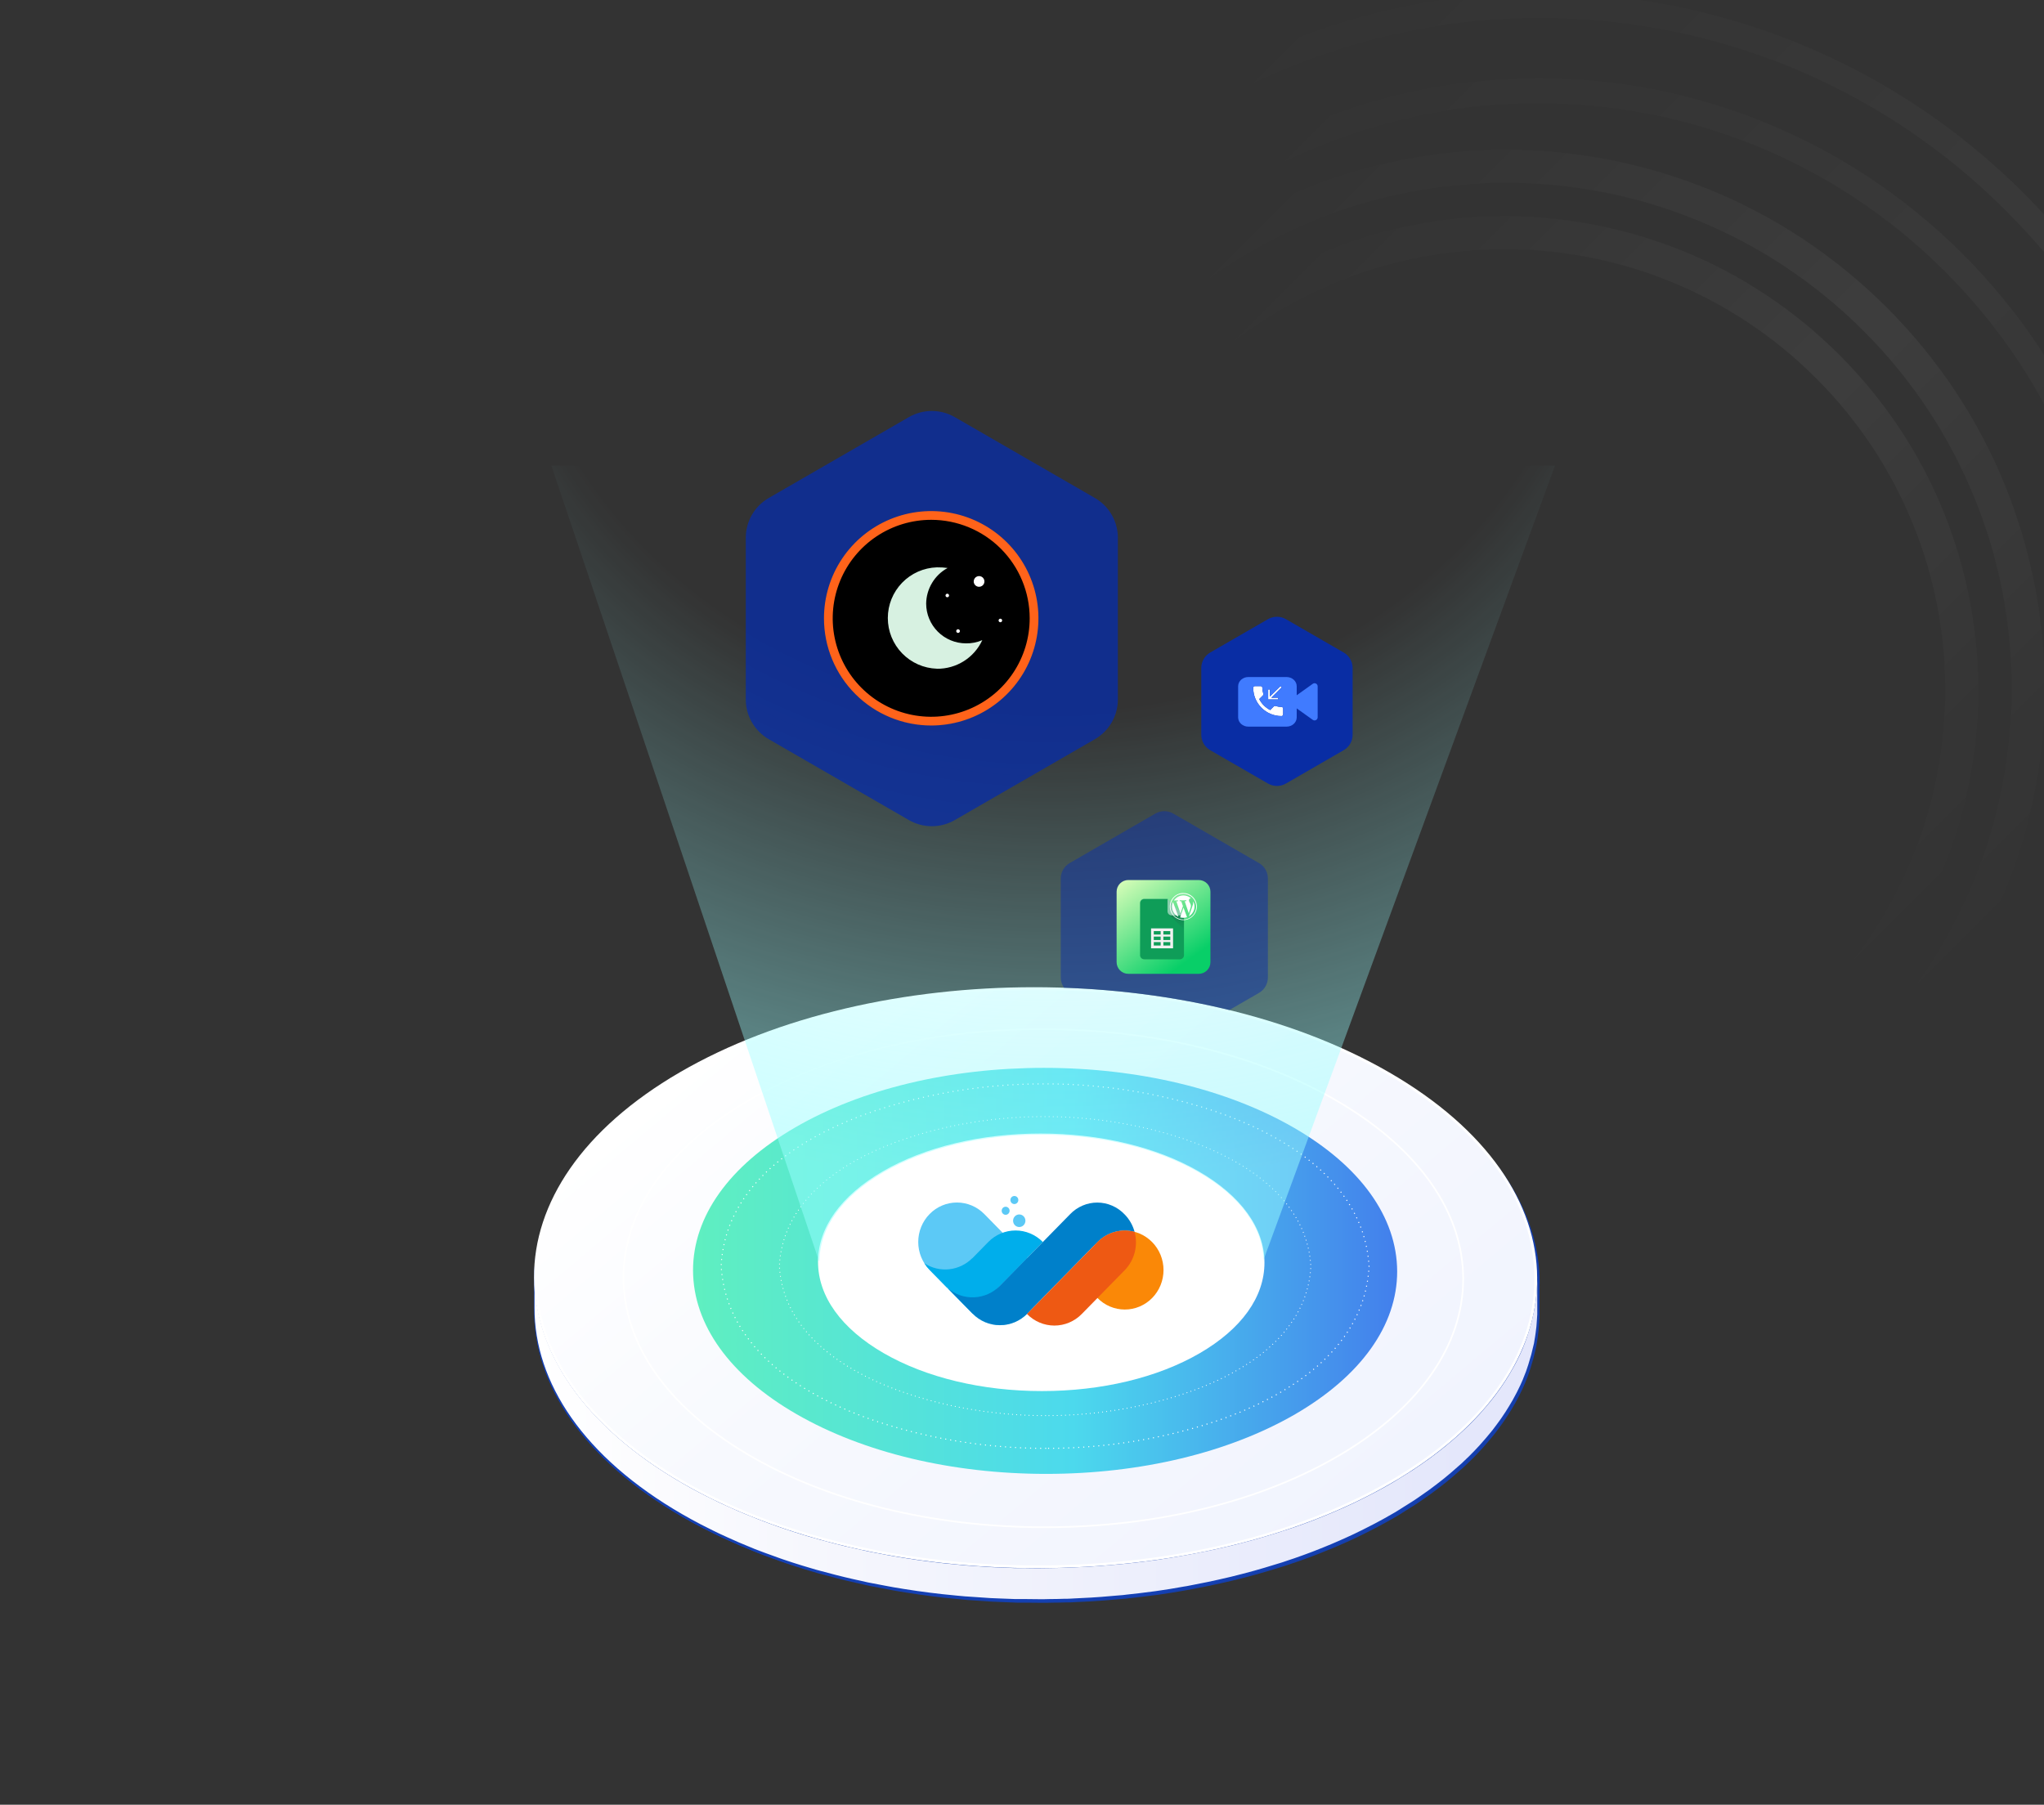<svg width="915" height="808" viewBox="0 0 915 808" fill="none" xmlns="http://www.w3.org/2000/svg">
    <rect x="0" y="0" width="915" height="808" fill="#333333" stroke="none"/>
    <style>
        @keyframes flashLight {
            from {
              opacity: 0.5;
            }
            
            to {
              opacity: 0.8;
            }
          }
          @-webkit-keyframes flashLight {
            0% {
              opacity: 0.5;
            }
            100% {
              opacity: 0.8;
            }
          }
        
        @keyframes float-up {
          100% {
            transform: translateY(-10px);
          }
        }
        @keyframes float-down {
          100% {
            transform: translateY(10px);
          }
        }
        @keyframes float-sm {
          100% {
            transform: translateY(-5px);
          }
        }
        @keyframes float-mx {
          100% {
            transform: translateY(8px);
          }
        }
        
        
        #dm  {
            animation: float-up 2.15s infinite ease-in-out alternate;
        }
        #tls{
            animation: float-sm 2.10s infinite ease-in-out alternate;
        }
        #evr{
            animation: float-mx  2.08s infinite ease-in-out alternate;
        }


        #cwmm{
            animation: float-up 2.1s infinite ease-in-out alternate;
        }
        #ssgs{
            animation: float-down 1.80s infinite ease-in-out alternate;
        }
        #sn{
            animation: float-mx 1.5s infinite ease-in-out alternate;
        }
        #scf{
            animation: float-up 1.8s infinite ease-in-out alternate;
        }
        
        #flashLigt{
            animation: flashLight 0.5s ease-in-out infinite alternate;
            -webkit-animation: flashLight 0.5s ease-in-out infinite alternate;
            -ms-animation: flashLight 0.5s ease-in-out infinite alternate;
            -webkit-transform-origin: bottom;
            -ms-transform-origin: bottom;
            transform-origin: bottom;

        }
        
        </style>

    <g id="banner-img2 1" clip-path="url(#clip0_1_2)">
        <path id="Vector_156" opacity="0.95" d="M689.13 577.978C690.847 543.319 668.824 508.299 622.988 481.834C535.027 431.052 392.893 431.052 305.498 481.834C261.975 507.158 240.209 540.327 240.26 573.475C240.26 573.372 240.26 573.269 240.26 573.156V587.047C240.168 620.545 262.273 654.084 306.526 679.634C309.179 681.169 311.876 682.65 314.618 684.076C315.533 684.559 316.468 685.001 317.394 685.474C319.244 686.41 321.095 687.345 322.987 688.25C324.108 688.785 325.259 689.278 326.39 689.803C328.128 690.594 329.855 691.386 331.624 692.137C332.847 692.671 334.091 693.165 335.335 693.679C336.579 694.193 337.721 694.707 338.924 695.17C339.541 695.416 340.178 695.643 340.795 695.879L343.129 696.774C345.442 697.637 347.766 698.48 350.121 699.293L351.735 699.858C354.573 700.825 357.431 701.74 360.31 702.624C361.029 702.85 361.759 703.056 362.479 703.272C363.713 703.642 364.947 704.022 366.191 704.382C366.88 704.567 367.579 704.732 368.247 704.927C370.509 705.558 372.781 706.158 375.064 706.726C376.452 707.076 377.83 707.436 379.177 707.755C381.685 708.351 384.215 708.916 386.744 709.461C387.69 709.667 388.615 709.904 389.561 710.099L390.332 710.243C392.636 710.716 394.959 711.137 397.283 711.569C398.537 711.795 399.781 712.052 401.046 712.268C404.131 712.793 407.215 713.297 410.238 713.718C410.773 713.8 411.266 713.893 411.821 713.965H411.904C415.461 714.499 419.039 714.931 422.627 715.332C423.481 715.425 424.344 715.487 425.198 715.579C427.933 715.867 430.678 716.145 433.423 716.381H433.639C434.894 716.484 436.148 716.546 437.413 716.638C439.705 716.803 441.998 716.977 444.301 717.101C445.792 717.183 447.293 717.224 448.784 717.286C450.933 717.378 453.072 717.481 455.221 717.543H455.745C456.948 717.543 458.161 717.543 459.364 717.543C461.698 717.543 464.042 717.625 466.376 717.615C467.908 717.615 469.461 717.615 470.972 717.553C473.162 717.553 475.342 717.491 477.532 717.43C477.933 717.43 478.334 717.43 478.745 717.43C479.773 717.43 480.802 717.327 481.83 717.275C484.349 717.173 486.868 717.06 489.387 716.895C490.902 716.806 492.413 716.703 493.921 716.587C496.341 716.415 498.74 716.213 501.118 715.98C501.961 715.908 502.804 715.857 503.648 715.774L505.396 715.569C509.138 715.178 512.863 714.733 516.572 714.232L518.402 714.006C522.659 713.41 526.884 712.721 531.1 711.95L532.282 711.754C533.403 711.549 534.503 711.312 535.624 711.096C537.584 710.726 539.541 710.342 541.495 709.945C543.092 709.602 544.675 709.259 546.245 708.916C548.168 708.495 550.07 708.063 551.972 707.6C553.555 707.22 555.128 706.819 556.691 706.408C558.562 705.924 560.434 705.38 562.284 704.917C563.847 704.485 565.369 704.043 566.932 703.59C568.762 703.049 570.585 702.494 572.402 701.925C573.193 701.668 573.995 701.452 574.787 701.195C575.908 700.835 577.008 700.444 578.118 700.074L580.175 699.385C582.971 698.419 585.747 697.421 588.482 696.373L589.994 695.776C592.311 694.878 594.6 693.953 596.862 693C597.551 692.712 598.25 692.425 598.918 692.126C601.581 690.975 604.224 689.803 606.815 688.579L607.73 688.127C610.043 687.016 612.336 685.875 614.588 684.703L616.582 683.675C619.101 682.338 621.59 680.981 624.016 679.562C624.941 679.027 625.857 678.534 626.761 677.948C627.666 677.362 628.386 676.92 629.219 676.385C630.596 675.532 631.964 674.678 633.331 673.804C634.699 672.93 635.727 672.19 636.909 671.378C638.092 670.566 639.469 669.609 640.703 668.715C641.937 667.82 642.945 667.049 644.045 666.206C645.145 665.363 646.41 664.386 647.551 663.461C648.692 662.535 649.607 661.744 650.635 660.88C651.664 660.016 652.815 659.009 653.864 658.063C654.296 657.672 654.779 657.292 655.201 656.891C656.064 656.099 656.887 655.287 657.72 654.475C658.018 654.187 658.326 653.909 658.614 653.621C660.249 652.007 661.801 650.382 663.303 648.737C663.662 648.357 664.002 647.966 664.331 647.576C665.599 646.157 666.816 644.727 667.981 643.288L668.752 642.352L669.101 641.921C670.294 640.409 671.415 638.836 672.505 637.335L673.173 636.379C674.345 634.693 675.452 632.979 676.494 631.238C676.669 630.96 676.823 630.683 676.988 630.405C677.378 629.768 677.769 629.12 678.139 628.472C678.766 627.351 679.373 626.22 679.949 625.089L680.134 624.719C681.1 622.827 681.988 620.922 682.797 619.003V618.951C683.249 617.872 683.681 616.792 684.082 615.702C684.257 615.25 684.38 614.787 684.545 614.324C684.925 613.245 685.285 612.165 685.573 611.086C685.861 610.006 686.179 609.111 686.447 608.114C686.714 607.117 686.992 605.934 687.238 604.845C687.372 604.248 687.557 603.662 687.67 603.066C687.753 602.675 687.783 602.274 687.855 601.873C688.071 600.752 688.236 599.632 688.39 598.511C688.544 597.39 688.657 596.547 688.76 595.56C688.863 594.573 688.935 593.298 689.007 592.167C689.007 591.509 689.12 590.851 689.141 590.193C689.161 589.535 689.141 588.877 689.141 588.219V574.328C689.274 575.624 689.192 576.806 689.13 577.978Z" fill="#1440B3" />
        <path id="Vector_157" d="M687.992 577.413C689.709 542.754 667.685 507.734 621.849 481.269C533.889 430.487 391.754 430.487 304.359 481.269C260.795 506.582 239.07 539.741 239.121 572.91C239.121 572.807 239.121 572.694 239.121 572.591V586.482C239.029 619.97 261.135 653.519 305.387 679.069C308.04 680.601 310.744 682.071 313.479 683.511C314.394 683.994 315.33 684.436 316.255 684.909C318.106 685.845 319.956 686.78 321.848 687.675C322.969 688.21 324.121 688.703 325.252 689.238C326.989 690.019 328.717 690.811 330.485 691.572C331.709 692.096 332.953 692.6 334.197 693.114C335.441 693.628 336.582 694.142 337.785 694.605L339.656 695.314L341.99 696.198C344.307 697.069 346.638 697.912 348.982 698.728L350.596 699.293C353.434 700.26 356.292 701.175 359.171 702.059L361.341 702.707C362.574 703.077 363.808 703.457 365.052 703.807C365.741 704.002 366.44 704.167 367.109 704.362C369.371 704.979 371.643 705.579 373.925 706.161C375.313 706.511 376.691 706.871 378.038 707.19C380.547 707.796 383.076 708.352 385.605 708.907C386.551 709.112 387.477 709.349 388.423 709.544L389.194 709.688C391.497 710.161 393.821 710.583 396.144 711.014C397.399 711.241 398.643 711.498 399.907 711.714C402.992 712.238 406.076 712.742 409.099 713.163C409.634 713.235 410.127 713.338 410.683 713.41H410.765C414.322 713.917 417.897 714.37 421.489 714.767C422.342 714.87 423.206 714.932 424.059 715.024C426.794 715.312 429.539 715.59 432.285 715.816H432.5C433.755 715.919 435.009 715.981 436.274 716.073C438.567 716.248 440.86 716.423 443.163 716.546C444.653 716.628 446.155 716.669 447.646 716.731C449.794 716.824 451.933 716.926 454.082 716.978H454.606C455.819 716.978 457.022 716.978 458.225 716.978C460.559 716.978 462.904 717.05 465.238 717.05C466.77 717.05 468.322 717.05 469.833 716.988C472.023 716.988 474.203 716.926 476.393 716.854H477.606C478.635 716.854 479.663 716.741 480.691 716.7C483.207 716.597 485.726 716.471 488.248 716.32L492.782 716.011C495.199 715.826 497.604 715.631 499.98 715.405C500.823 715.333 501.666 715.281 502.509 715.199C503.095 715.137 503.671 715.045 504.257 714.983C507.999 714.592 511.728 714.15 515.443 713.657C516.04 713.575 516.657 713.513 517.263 713.42C521.52 712.824 525.753 712.139 529.961 711.364C530.352 711.302 530.753 711.251 531.144 711.179C532.264 710.973 533.364 710.737 534.485 710.521C536.449 710.151 538.402 709.77 540.356 709.359C541.95 709.03 543.533 708.681 545.116 708.331C547.029 707.906 548.934 707.467 550.833 707.015L555.552 705.822C557.424 705.339 559.295 704.845 561.146 704.331C562.709 703.899 564.23 703.447 565.793 702.995C567.623 702.46 569.453 701.905 571.263 701.329L573.648 700.609C574.769 700.239 575.869 699.859 576.98 699.478L579.036 698.8C581.833 697.833 584.609 696.826 587.344 695.787L588.855 695.191C591.168 694.296 593.461 693.361 595.723 692.404C596.422 692.117 597.111 691.829 597.78 691.531C600.443 690.389 603.085 689.207 605.676 687.983L606.591 687.541C608.905 686.431 611.197 685.289 613.449 684.117C614.117 683.768 614.786 683.428 615.444 683.089C617.963 681.763 620.451 680.395 622.877 678.976C623.803 678.442 624.718 677.897 625.623 677.352C626.527 676.807 627.247 676.324 628.08 675.799C629.458 674.946 630.825 674.082 632.193 673.219C633.56 672.355 634.588 671.605 635.771 670.792C636.953 669.98 638.331 669.024 639.565 668.129C640.798 667.235 641.806 666.464 642.906 665.62C644.006 664.777 645.271 663.801 646.412 662.875C647.554 661.95 648.469 661.158 649.497 660.295C650.525 659.431 651.677 658.413 652.725 657.467C653.157 657.076 653.64 656.696 654.062 656.305C654.926 655.503 655.748 654.701 656.581 653.889C656.879 653.601 657.188 653.324 657.475 653.036C659.11 651.421 660.663 649.797 662.164 648.152L663.192 646.99C664.46 645.571 665.677 644.142 666.842 642.702L667.613 641.767L667.963 641.335C669.155 639.813 670.276 638.251 671.366 636.749L672.034 635.793C673.206 634.107 674.314 632.393 675.355 630.652C675.53 630.375 675.684 630.097 675.849 629.819C676.24 629.172 676.63 628.534 677 627.876C677.628 626.755 678.234 625.635 678.81 624.504C678.882 624.38 678.933 624.257 678.995 624.134C679.962 622.242 680.856 620.329 681.658 618.417V618.366C682.111 617.337 682.542 616.206 682.943 615.117C683.118 614.664 683.241 614.201 683.406 613.739C683.786 612.711 684.146 611.58 684.434 610.49C684.722 609.4 685.041 608.516 685.308 607.529C685.575 606.542 685.853 605.349 686.1 604.249C686.233 603.663 686.419 603.077 686.532 602.48C686.614 602.079 686.645 601.678 686.717 601.288C686.933 600.167 687.097 599.046 687.251 597.915C687.385 596.938 687.519 595.951 687.621 594.975C687.724 593.998 687.807 592.713 687.868 591.582C687.868 590.924 687.981 590.266 688.002 589.597C688.022 588.929 688.002 588.281 688.002 587.633V573.743C688.136 575.059 688.053 576.231 687.992 577.413Z" fill="#1440B3" />
        <path id="Vector_158" d="M687.992 577.413C689.709 542.754 667.685 507.734 621.849 481.269C533.889 430.487 391.754 430.487 304.359 481.269C260.795 506.582 239.07 539.741 239.121 572.91C239.121 572.807 239.121 572.694 239.121 572.591V586.482C239.029 619.97 261.135 653.519 305.387 679.069C308.04 680.601 310.744 682.071 313.479 683.511C314.394 683.994 315.33 684.436 316.255 684.909C318.106 685.845 319.956 686.78 321.848 687.675C322.969 688.21 324.121 688.703 325.252 689.238C326.989 690.019 328.717 690.811 330.485 691.572C331.709 692.096 332.953 692.6 334.197 693.114C335.441 693.628 336.582 694.142 337.785 694.605L339.656 695.314L341.99 696.198C344.307 697.069 346.638 697.912 348.982 698.728L350.596 699.293C353.434 700.26 356.292 701.175 359.171 702.059L361.341 702.707C362.574 703.077 363.808 703.457 365.052 703.807C365.741 704.002 366.44 704.167 367.109 704.362C369.371 704.979 371.643 705.579 373.925 706.161C375.313 706.511 376.691 706.871 378.038 707.19C380.547 707.796 383.076 708.352 385.605 708.907C386.551 709.112 387.477 709.349 388.423 709.544L389.194 709.688C391.497 710.161 393.821 710.583 396.144 711.014C397.399 711.241 398.643 711.498 399.907 711.714C402.992 712.238 406.076 712.742 409.099 713.163C409.634 713.235 410.127 713.338 410.683 713.41H410.765C414.322 713.917 417.897 714.37 421.489 714.767C422.342 714.87 423.206 714.932 424.059 715.024C426.794 715.312 429.539 715.59 432.285 715.816H432.5C433.755 715.919 435.009 715.981 436.274 716.073C438.567 716.248 440.86 716.423 443.163 716.546C444.653 716.628 446.155 716.669 447.646 716.731C449.794 716.824 451.933 716.926 454.082 716.978H454.606C455.819 716.978 457.022 716.978 458.225 716.978C460.559 716.978 462.904 717.05 465.238 717.05C466.77 717.05 468.322 717.05 469.833 716.988C472.023 716.988 474.203 716.926 476.393 716.854H477.606C478.635 716.854 479.663 716.741 480.691 716.7C483.207 716.597 485.726 716.471 488.248 716.32L492.782 716.011C495.199 715.826 497.604 715.631 499.98 715.405C500.823 715.333 501.666 715.281 502.509 715.199C503.095 715.137 503.671 715.045 504.257 714.983C507.999 714.592 511.728 714.15 515.443 713.657C516.04 713.575 516.657 713.513 517.263 713.42C521.52 712.824 525.753 712.139 529.961 711.364C530.352 711.302 530.753 711.251 531.144 711.179C532.264 710.973 533.364 710.737 534.485 710.521C536.449 710.151 538.402 709.77 540.356 709.359C541.95 709.03 543.533 708.681 545.116 708.331C547.029 707.906 548.934 707.467 550.833 707.015L555.552 705.822C557.424 705.339 559.295 704.845 561.146 704.331C562.709 703.899 564.23 703.447 565.793 702.995C567.623 702.46 569.453 701.905 571.263 701.329L573.648 700.609C574.769 700.239 575.869 699.859 576.98 699.478L579.036 698.8C581.833 697.833 584.609 696.826 587.344 695.787L588.855 695.191C591.168 694.296 593.461 693.361 595.723 692.404C596.422 692.117 597.111 691.829 597.78 691.531C600.443 690.389 603.085 689.207 605.676 687.983L606.591 687.541C608.905 686.431 611.197 685.289 613.449 684.117C614.117 683.768 614.786 683.428 615.444 683.089C617.963 681.763 620.451 680.395 622.877 678.976C623.803 678.442 624.718 677.897 625.623 677.352C626.527 676.807 627.247 676.324 628.08 675.799C629.458 674.946 630.825 674.082 632.193 673.219C633.56 672.355 634.588 671.605 635.771 670.792C636.953 669.98 638.331 669.024 639.565 668.129C640.798 667.235 641.806 666.464 642.906 665.62C644.006 664.777 645.271 663.801 646.412 662.875C647.554 661.95 648.469 661.158 649.497 660.295C650.525 659.431 651.677 658.413 652.725 657.467C653.157 657.076 653.64 656.696 654.062 656.305C654.926 655.503 655.748 654.701 656.581 653.889C656.879 653.601 657.188 653.324 657.475 653.036C659.11 651.421 660.663 649.797 662.164 648.152L663.192 646.99C664.46 645.571 665.677 644.142 666.842 642.702L667.613 641.767L667.963 641.335C669.155 639.813 670.276 638.251 671.366 636.749L672.034 635.793C673.206 634.107 674.314 632.393 675.355 630.652C675.53 630.375 675.684 630.097 675.849 629.819C676.24 629.172 676.63 628.534 677 627.876C677.628 626.755 678.234 625.635 678.81 624.504C678.882 624.38 678.933 624.257 678.995 624.134C679.962 622.242 680.856 620.329 681.658 618.417V618.366C682.111 617.337 682.542 616.206 682.943 615.117C683.118 614.664 683.241 614.201 683.406 613.739C683.786 612.711 684.146 611.58 684.434 610.49C684.722 609.4 685.041 608.516 685.308 607.529C685.575 606.542 685.853 605.349 686.1 604.249C686.233 603.663 686.419 603.077 686.532 602.48C686.614 602.079 686.645 601.678 686.717 601.288C686.933 600.167 687.097 599.046 687.251 597.915C687.385 596.938 687.519 595.951 687.621 594.975C687.724 593.998 687.807 592.713 687.868 591.582C687.868 590.924 687.981 590.266 688.002 589.597C688.022 588.929 688.002 588.281 688.002 587.633V573.743C688.136 575.059 688.053 576.231 687.992 577.413Z" fill="#1440B3" />
        <path id="Vector_159" d="M687.959 576.652C687.897 577.783 687.835 578.914 687.722 580.045C687.609 581.176 687.485 582.009 687.352 582.985C687.218 583.962 687.023 585.237 686.817 586.358C686.612 587.479 686.426 588.332 686.2 589.329C685.974 590.327 685.696 591.509 685.409 592.599C685.121 593.689 684.843 594.573 684.535 595.57C684.226 596.568 683.846 597.73 683.506 598.809C682.951 600.351 682.396 601.894 681.748 603.436V603.487C680.936 605.4 680.042 607.312 679.085 609.204L678.9 609.574C677.985 611.353 676.988 613.132 675.939 614.89C675.775 615.167 675.62 615.445 675.446 615.723C674.411 617.443 673.304 619.157 672.125 620.863L671.456 621.82C670.264 623.506 669.019 625.182 667.703 626.837L666.932 627.773C665.76 629.212 664.544 630.638 663.282 632.05C662.933 632.451 662.593 632.842 662.254 633.232C660.753 634.867 659.17 636.492 657.566 638.106C657.278 638.394 656.969 638.682 656.671 638.959C655.427 640.173 654.132 641.355 652.815 642.537C651.787 643.494 650.677 644.429 649.587 645.365C648.497 646.3 647.531 647.092 646.502 647.946C645.474 648.799 644.179 649.786 642.996 650.691C641.814 651.596 640.786 652.367 639.655 653.2C638.524 654.032 637.146 654.978 635.861 655.863C634.576 656.747 633.496 657.487 632.273 658.289C631.049 659.091 629.579 660.016 628.16 660.87C626.443 661.898 624.746 663.008 622.957 664.047C620.531 665.466 618.043 666.823 615.524 668.16L613.529 669.188C611.277 670.36 608.984 671.501 606.671 672.611L605.756 673.054C603.165 674.287 600.523 675.46 597.86 676.611L595.803 677.485C593.541 678.438 591.248 679.363 588.925 680.261L587.424 680.857C584.689 681.886 581.912 682.914 579.116 683.87C578.448 684.106 577.769 684.322 577.059 684.549C575.168 685.186 573.259 685.806 571.333 686.41C569.523 686.975 567.713 687.53 565.883 688.065C564.331 688.517 562.799 688.97 561.215 689.402C559.365 689.916 557.504 690.413 555.632 690.892C554.07 691.293 552.548 691.705 550.913 692.085C549.011 692.548 547.098 692.98 545.186 693.401C543.603 693.761 542.03 694.111 540.436 694.429C538.482 694.827 536.522 695.211 534.555 695.581C533.054 695.869 531.552 696.157 530.031 696.424C525.822 697.178 521.589 697.863 517.333 698.48C516.737 698.573 516.12 698.635 515.513 698.717C511.812 699.224 508.086 699.67 504.337 700.053L500.06 700.465C497.654 700.691 495.248 700.886 492.862 701.071C491.351 701.174 489.839 701.287 488.318 701.38C485.809 701.537 483.293 701.664 480.771 701.76C479.352 701.822 477.933 701.894 476.504 701.945C474.324 702.007 472.145 702.038 469.955 702.069C468.423 702.069 466.87 702.13 465.359 702.13C463.025 702.13 460.68 702.13 458.346 702.058C456.969 702.058 455.581 702.058 454.234 702.058C452.085 701.997 449.946 701.894 447.797 701.801C446.307 701.74 444.805 701.699 443.315 701.616C441.011 701.493 438.708 701.318 436.415 701.143C435.089 701.051 433.763 700.979 432.436 700.876C429.681 700.64 426.936 700.362 424.211 700.074C423.358 699.981 422.504 699.92 421.651 699.817C418.066 699.413 414.491 698.96 410.927 698.46C410.372 698.388 409.817 698.285 409.261 698.203C406.177 697.75 403.092 697.277 400.07 696.753C398.805 696.537 397.561 696.28 396.306 696.054C393.983 695.622 391.649 695.2 389.346 694.728C388.143 694.481 386.96 694.203 385.768 693.946C383.225 693.398 380.702 692.829 378.2 692.239C376.802 691.9 375.424 691.54 374.088 691.211C371.805 690.635 369.536 690.036 367.281 689.412C365.348 688.867 363.415 688.322 361.492 687.757C360.773 687.541 360.053 687.335 359.344 687.109C356.454 686.225 353.596 685.309 350.758 684.343L349.144 683.777C346.79 682.965 344.466 682.122 342.152 681.248L339.819 680.364C337.978 679.654 336.169 678.914 334.359 678.164C333.115 677.65 331.871 677.135 330.647 676.621C328.879 675.871 327.141 675.069 325.403 674.277C324.272 673.763 323.131 673.249 322.011 672.735C320.119 671.83 318.268 670.894 316.407 669.959C315.492 669.486 314.556 669.044 313.641 668.56C310.899 667.135 308.202 665.654 305.549 664.119C261.287 638.569 239.181 605.03 239.284 571.583V585.474C239.191 618.961 261.297 652.511 305.549 678.009C308.202 679.541 310.906 681.012 313.641 682.451C314.556 682.934 315.492 683.376 316.417 683.849C318.268 684.785 320.119 685.721 322.011 686.615C323.131 687.15 324.283 687.643 325.414 688.178C327.151 688.959 328.879 689.751 330.647 690.512C331.871 691.036 333.115 691.54 334.359 692.054C335.603 692.568 336.744 693.082 337.947 693.545L339.819 694.255L342.152 695.139C344.469 696.009 346.8 696.852 349.144 697.668L350.758 698.234C353.596 699.2 356.454 700.115 359.333 700.999L361.503 701.647C362.737 702.017 363.97 702.398 365.214 702.747C365.903 702.943 366.602 703.107 367.271 703.303C369.533 703.919 371.805 704.526 374.088 705.102C375.476 705.451 376.853 705.811 378.2 706.13C380.709 706.737 383.238 707.292 385.768 707.847C386.714 708.053 387.639 708.289 388.585 708.484L389.356 708.628C391.659 709.101 393.983 709.523 396.306 709.955C397.561 710.181 398.805 710.438 400.07 710.654C403.154 711.178 406.239 711.682 409.261 712.104C409.796 712.176 410.29 712.278 410.845 712.35H410.927C414.485 712.858 418.059 713.31 421.651 713.708C422.504 713.81 423.368 713.872 424.221 713.965C426.956 714.253 429.702 714.53 432.447 714.756H432.663C433.917 714.859 435.171 714.921 436.436 715.013C438.729 715.188 441.022 715.363 443.325 715.486C444.816 715.569 446.317 715.61 447.808 715.671C449.957 715.764 452.095 715.867 454.244 715.918H454.768C455.982 715.918 457.185 715.918 458.388 715.918C460.722 715.918 463.066 715.99 465.4 715.99C466.932 715.99 468.484 715.99 469.996 715.928C472.186 715.928 474.365 715.867 476.555 715.795H477.769C478.797 715.795 479.825 715.682 480.853 715.641C483.369 715.538 485.888 715.411 488.41 715.26L492.945 714.952C495.361 714.767 497.767 714.571 500.142 714.345C500.985 714.273 501.828 714.222 502.671 714.139C503.257 714.078 503.833 713.985 504.419 713.924C508.162 713.533 511.894 713.101 515.606 712.597C516.202 712.515 516.819 712.453 517.425 712.361C521.682 711.764 525.915 711.079 530.123 710.304C530.514 710.243 530.915 710.191 531.306 710.119C532.426 709.914 533.527 709.677 534.647 709.461C536.611 709.091 538.565 708.711 540.518 708.299C542.112 707.97 543.695 707.621 545.279 707.271C547.191 706.853 549.097 706.414 550.995 705.955L555.715 704.762C557.586 704.279 559.457 703.786 561.308 703.272C562.871 702.84 564.392 702.387 565.955 701.935C567.785 701.4 569.616 700.845 571.425 700.269L573.811 699.55C574.931 699.18 576.031 698.799 577.142 698.419L579.198 697.74C581.995 696.774 584.771 695.766 587.506 694.728L589.017 694.131C591.331 693.237 593.623 692.301 595.885 691.355L597.942 690.471C600.605 689.33 603.247 688.147 605.838 686.924L606.753 686.482C609.067 685.371 611.359 684.23 613.611 683.058C614.279 682.708 614.948 682.369 615.606 682.03C618.125 680.703 620.613 679.336 623.04 677.917C623.965 677.382 624.88 676.889 625.785 676.292C626.689 675.696 627.409 675.264 628.242 674.74C629.62 673.886 630.987 673.023 632.355 672.159C633.722 671.295 634.75 670.545 635.933 669.733C637.115 668.92 638.493 667.964 639.727 667.07C640.961 666.175 641.968 665.404 643.068 664.561C644.169 663.718 645.433 662.741 646.574 661.816C647.716 660.89 648.631 660.099 649.659 659.235C650.687 658.371 651.839 657.364 652.887 656.407C653.319 656.017 653.802 655.636 654.224 655.246C655.088 654.444 655.91 653.642 656.743 652.829C657.041 652.541 657.35 652.264 657.638 651.976C659.272 650.362 660.825 648.737 662.326 647.092L663.354 645.93C664.622 644.511 665.839 643.082 667.004 641.643L667.775 640.707L668.125 640.275C669.318 638.754 670.438 637.191 671.528 635.69L672.197 634.734C673.369 633.047 674.476 631.334 675.518 629.593C675.692 629.315 675.846 629.037 676.011 628.76C676.402 628.112 676.793 627.475 677.163 626.817C677.79 625.696 678.396 624.575 678.972 623.444C679.044 623.321 679.096 623.197 679.157 623.074C680.124 621.182 681.018 619.27 681.82 617.357V617.306C682.273 616.226 682.704 615.147 683.105 614.057C683.28 613.605 683.404 613.142 683.568 612.679C683.949 611.6 684.308 610.52 684.596 609.43C684.884 608.34 685.203 607.456 685.47 606.469C685.738 605.482 686.015 604.289 686.262 603.189C686.396 602.603 686.581 602.017 686.694 601.421C686.776 601.02 686.807 600.619 686.879 600.228C687.095 599.107 687.259 597.987 687.414 596.856C687.547 595.879 687.681 594.892 687.784 593.915C687.887 592.938 687.969 591.653 688.03 590.522C688.03 589.864 688.144 589.206 688.164 588.538C688.185 587.869 688.164 587.232 688.164 586.574V572.683C688.133 574.02 688.03 575.336 687.959 576.652Z" fill="url(#paint0_linear_1_2)" />
        <path id="Vector_160" d="M621.836 480.096C709.817 530.888 710.259 613.224 622.865 664.006C535.47 714.787 393.325 714.798 305.344 664.006C217.363 613.214 216.921 530.888 304.315 480.096C391.71 429.304 533.886 429.284 621.836 480.096Z" fill="white" />
        <path id="Vector_161" d="M464.351 700.876C404.594 700.876 348.353 687.407 306.012 662.957C263.672 638.507 240.384 606.13 240.322 571.738C240.322 537.582 263.24 505.41 304.974 481.155C347.057 456.695 403.134 443.226 462.891 443.226C522.649 443.226 578.88 456.695 621.23 481.155C663.581 505.616 686.859 537.972 686.9 572.375C686.9 606.541 664.002 638.703 622.279 662.947C580.196 687.407 524.16 700.876 464.351 700.876Z" fill="url(#paint1_linear_1_2)" />
        <path id="Vector_162" d="M468.361 659.883C426.206 659.883 386.488 650.372 356.588 633.15C326.689 615.928 310.321 593.051 310.238 568.766C310.238 544.655 326.411 521.953 355.869 504.834C385.573 487.571 425.157 478.102 467.333 478.102C509.509 478.102 549.196 487.602 579.096 504.834C608.995 522.066 625.364 544.933 625.446 569.218C625.446 593.329 609.283 616.031 579.826 633.15C550.122 650.341 510.537 659.883 468.361 659.883Z" fill="url(#paint2_linear_1_2)" />
        <path id="Vector_163" d="M468.227 633.778C421.651 634.137 351.54 614.828 348.877 566.699C351.427 518.735 420.993 499.611 467.456 499.94C514.043 499.58 584.144 518.9 586.807 567.028C584.247 615.034 514.68 634.096 468.227 633.778Z" stroke="white" stroke-width="0.37" stroke-miterlimit="10" stroke-dasharray="0.37 1.48" />
        <path id="Vector_164" d="M468.321 648.429C411.535 648.871 326.073 625.326 322.824 566.658C325.909 508.145 410.743 484.888 467.365 485.289C524.161 484.805 609.613 508.392 612.862 567.059C609.778 625.583 524.943 648.83 468.321 648.429Z" stroke="white" stroke-width="0.452" stroke-miterlimit="10" stroke-dasharray="0.45 1.8" />
        <path id="Vector_165" d="M467.662 683.767C417.374 683.767 370.037 672.107 334.37 650.948C298.702 629.788 279.147 601.77 279.105 572.004C279.105 542.434 298.394 514.591 333.517 493.606C368.906 472.467 416.141 460.776 466.439 460.776C516.737 460.776 564.064 472.436 599.721 493.606C635.378 514.776 654.955 542.784 654.996 572.56C654.996 602.12 635.718 629.952 600.605 650.937C565.175 672.107 517.992 683.767 467.662 683.767Z" stroke="white" stroke-width="0.74" stroke-miterlimit="10" />
        <path id="Vector_166" d="M468.135 617.645C443.839 617.645 420.973 612.175 403.74 602.222C386.508 592.27 377.008 579.119 377.008 565.136C377.008 551.153 386.323 538.157 403.298 528.297C420.273 518.436 443.212 512.874 467.518 512.874C491.824 512.874 514.68 518.344 531.913 528.297C549.145 538.249 558.645 551.4 558.645 565.393C558.645 579.387 549.392 592.362 532.365 602.222C515.338 612.083 492.441 617.645 468.135 617.645Z" fill="white" />
        <path id="Vector_167" d="M466.438 622.807C439.706 622.807 414.526 616.782 395.577 605.832C376.627 594.882 366.212 580.425 366.191 565.003C366.171 549.58 376.473 535.319 395.114 524.462C413.95 513.522 439.048 507.497 465.791 507.497C492.534 507.497 517.693 513.522 536.653 524.462C555.612 535.402 566.017 549.889 566.038 565.291C566.058 580.693 555.756 594.974 537.115 605.821C518.279 616.782 493.181 622.807 466.438 622.807Z" fill="white" />
        <path id="flashLigt" opacity="0.5" d="M696.096 208.5L565.449 564.545H366.616L246.844 208.5H696.096Z" fill="url(#paint3_radial_1_2)" />
        <path id="Vector_168" d="M466.592 621.915C439.995 621.915 414.943 615.963 396.09 605.145C377.237 594.327 366.874 580.046 366.854 564.81C366.833 549.574 377.083 535.486 395.629 524.76C414.37 513.952 439.341 508 465.948 508C492.555 508 517.587 513.952 536.45 524.76C555.314 535.567 565.666 549.879 565.687 565.095C565.707 580.31 555.457 594.419 536.911 605.135C518.17 615.963 493.2 621.915 466.592 621.915Z" fill="url(#paint4_linear_1_2)" />
        <path id="Vector_169" d="M459.827 563.137L440.635 543.559C437.385 540.243 432.977 538.381 428.381 538.381C423.785 538.381 419.377 540.243 416.127 543.559C412.877 546.874 411.051 551.371 411.051 556.059C411.051 560.748 412.877 565.245 416.127 568.56L435.319 588.138C438.569 591.453 442.977 593.316 447.573 593.316C452.169 593.316 456.577 591.453 459.827 588.138C463.077 584.823 464.903 580.326 464.903 575.637C464.903 570.949 463.077 566.452 459.827 563.137Z" fill="#5CC9F6" />
        <path id="Vector_170" d="M515.777 556.12C512.527 552.805 508.119 550.942 503.522 550.942C498.926 550.942 494.518 552.805 491.268 556.12C489.659 557.762 488.382 559.711 487.511 561.856C486.64 564.001 486.191 566.3 486.191 568.622C486.191 570.944 486.64 573.243 487.511 575.388C488.382 577.533 489.659 579.482 491.268 581.124C494.518 584.439 498.926 586.301 503.522 586.301C508.119 586.301 512.527 584.439 515.777 581.124C517.386 579.482 518.663 577.533 519.534 575.388C520.405 573.243 520.853 570.944 520.853 568.622C520.853 566.3 520.405 564.001 519.534 561.856C518.663 559.711 517.386 557.762 515.777 556.12Z" fill="#FA8807" />
        <path id="Vector_171" d="M442.401 556.069L435.235 563.378L435.205 563.345C432.404 566.129 428.763 567.865 424.873 568.271C420.983 568.677 417.073 567.729 413.777 565.581C414.453 566.658 415.241 567.657 416.127 568.56L423.861 576.45L423.939 576.421L435.409 588.122L466.83 556.069C465.226 554.432 463.322 553.134 461.226 552.248C459.13 551.362 456.884 550.906 454.615 550.906C452.347 550.906 450.1 551.362 448.005 552.248C445.909 553.134 444.005 554.432 442.401 556.069Z" fill="#00AEEB" />
        <path id="Vector_172" d="M503.448 543.715L503.432 543.699C501.849 542.03 499.954 540.702 497.858 539.793C495.763 538.884 493.511 538.413 491.234 538.407C488.958 538.402 486.703 538.862 484.604 539.761C482.504 540.659 480.603 541.978 479.012 543.64L447.607 575.676C444.55 578.792 440.462 580.631 436.145 580.831C431.828 581.032 427.593 579.58 424.271 576.76L435.411 588.123L435.423 588.112C438.669 591.423 443.072 593.284 447.662 593.284C452.253 593.284 456.655 591.423 459.901 588.112L490.487 556.911L490.538 556.926C490.775 556.653 491.017 556.384 491.274 556.122C493.41 553.941 496.068 552.367 498.985 551.559C501.901 550.75 504.975 550.735 507.899 551.513C507.106 548.563 505.571 545.876 503.448 543.715Z" fill="#0080CA" />
        <path id="Vector_173" d="M507.889 551.515C504.964 550.736 501.891 550.752 498.974 551.561C496.058 552.369 493.399 553.942 491.263 556.124C491.006 556.385 490.764 556.655 490.528 556.927L490.479 556.913L459.893 588.114C459.837 588.171 459.779 588.223 459.725 588.278L459.745 588.3C462.995 591.615 467.403 593.478 471.999 593.478C476.595 593.478 481.003 591.615 484.253 588.3L503.445 568.722C505.613 566.512 507.166 563.755 507.947 560.731C508.728 557.708 508.708 554.528 507.889 551.515Z" fill="#EE5913" />
        <path id="Vector_174" d="M456.271 549.36C457.796 549.36 459.032 548.099 459.032 546.543C459.032 544.987 457.796 543.726 456.271 543.726C454.746 543.726 453.51 544.987 453.51 546.543C453.51 548.099 454.746 549.36 456.271 549.36Z" fill="#5CC9F6" />
        <path id="Vector_175" d="M450.175 543.883C451.153 543.883 451.946 543.074 451.946 542.076C451.946 541.078 451.153 540.27 450.175 540.27C449.197 540.27 448.404 541.078 448.404 542.076C448.404 543.074 449.197 543.883 450.175 543.883Z" fill="#5CC9F6" />
        <path id="Vector_176" d="M454.084 539.077C455.062 539.077 455.855 538.268 455.855 537.27C455.855 536.273 455.062 535.464 454.084 535.464C453.105 535.464 452.312 536.273 452.312 537.27C452.312 538.268 453.105 539.077 454.084 539.077Z" fill="#5CC9F6" />
        <g id="dm">
            <path id="Vector_177" opacity="0.8" d="M344.137 330.953C337.774 327.28 333.854 320.491 333.854 313.143V240.765C333.854 233.418 337.774 226.629 344.137 222.956L406.856 186.754C413.217 183.082 421.054 183.082 427.416 186.754L490.134 222.956C496.498 226.629 500.418 233.418 500.418 240.765V313.143C500.418 320.491 496.498 327.28 490.134 330.953L427.416 367.155C421.054 370.827 413.217 370.827 406.856 367.155L344.137 330.953Z" fill="#092DA4" />
            <path id="Vector_178" d="M464.495 276.999C464.495 267.577 461.701 258.366 456.466 250.532C451.231 242.698 443.791 236.592 435.086 232.986C426.381 229.38 416.802 228.437 407.561 230.275C398.319 232.113 389.831 236.65 383.168 243.313C376.506 249.975 371.968 258.464 370.13 267.705C368.292 276.947 369.235 286.525 372.841 295.23C376.447 303.935 382.553 311.376 390.387 316.611C398.222 321.845 407.433 324.639 416.855 324.639C429.49 324.639 441.607 319.62 450.541 310.686C459.476 301.752 464.495 289.634 464.495 276.999Z" fill="black" />
            <path id="Vector_179" fill-rule="evenodd" clip-rule="evenodd" d="M368.854 276.82C368.854 267.327 371.669 258.046 376.943 250.153C382.217 242.259 389.714 236.107 398.485 232.474C407.256 228.841 416.907 227.89 426.218 229.742C435.529 231.594 444.082 236.166 450.795 242.879C457.508 249.592 462.079 258.145 463.931 267.456C465.783 276.767 464.833 286.418 461.2 295.189C457.567 303.96 451.414 311.456 443.521 316.731C435.627 322.005 426.347 324.82 416.854 324.82C404.123 324.82 391.914 319.763 382.912 310.761C373.911 301.759 368.854 289.55 368.854 276.82ZM416.854 232.732C408.134 232.732 399.61 235.318 392.36 240.162C385.109 245.007 379.458 251.892 376.122 259.948C372.785 268.004 371.912 276.869 373.613 285.421C375.314 293.973 379.513 301.829 385.679 307.995C391.844 314.161 399.7 318.36 408.252 320.061C416.805 321.762 425.669 320.889 433.725 317.552C441.781 314.215 448.667 308.564 453.511 301.314C458.356 294.064 460.941 285.54 460.941 276.82C460.935 265.129 456.288 253.919 448.021 245.652C439.755 237.385 428.544 232.738 416.854 232.732Z" fill="#FF631A" />
            <path id="Vector_180" d="M419.448 299.416C423.703 299.459 427.88 298.272 431.477 295.999C435.075 293.725 437.94 290.462 439.728 286.6C437.42 287.603 434.923 288.094 432.408 288.04C427.686 288.034 423.161 286.155 419.822 282.817C416.484 279.479 414.606 274.953 414.6 270.232C414.643 266.965 415.554 263.767 417.24 260.968C418.918 258.159 421.322 255.855 424.2 254.296C422.609 254.078 421.005 253.982 419.4 254.008C413.509 254.2 407.924 256.674 403.825 260.909C399.725 265.144 397.434 270.806 397.434 276.7C397.434 282.594 399.725 288.256 403.825 292.491C407.924 296.726 413.509 299.2 419.4 299.392L419.448 299.416Z" fill="#D7F1E1" />
            <path id="Vector_181" d="M438.285 262.72C438.759 262.72 439.223 262.58 439.618 262.316C440.013 262.052 440.32 261.677 440.502 261.239C440.684 260.8 440.731 260.318 440.639 259.852C440.546 259.387 440.317 258.959 439.982 258.623C439.646 258.288 439.219 258.059 438.753 257.967C438.287 257.874 437.805 257.921 437.366 258.103C436.928 258.285 436.553 258.592 436.289 258.987C436.026 259.382 435.885 259.846 435.885 260.32C435.885 260.957 436.138 261.567 436.588 262.017C437.038 262.468 437.648 262.72 438.285 262.72Z" fill="white" />
            <path id="Vector_182" d="M428.853 283.36C429.016 283.365 429.177 283.321 429.315 283.233C429.453 283.145 429.561 283.018 429.626 282.868C429.691 282.718 429.709 282.552 429.678 282.391C429.647 282.231 429.569 282.083 429.454 281.968C429.338 281.852 429.19 281.774 429.03 281.743C428.869 281.712 428.703 281.731 428.553 281.795C428.403 281.86 428.276 281.968 428.188 282.106C428.101 282.244 428.056 282.405 428.061 282.568C428.061 282.778 428.144 282.98 428.293 283.128C428.441 283.277 428.643 283.36 428.853 283.36Z" fill="white" />
            <path id="Vector_183" d="M424.054 267.4C424.264 267.4 424.465 267.317 424.614 267.168C424.762 267.02 424.846 266.818 424.846 266.608C424.846 266.398 424.762 266.197 424.614 266.048C424.465 265.9 424.264 265.816 424.054 265.816C423.844 265.816 423.642 265.9 423.494 266.048C423.345 266.197 423.262 266.398 423.262 266.608C423.262 266.818 423.345 267.02 423.494 267.168C423.642 267.317 423.844 267.4 424.054 267.4Z" fill="white" />
            <path id="Vector_184" d="M447.815 278.584C447.972 278.584 448.125 278.538 448.255 278.451C448.386 278.364 448.487 278.24 448.547 278.095C448.607 277.95 448.623 277.791 448.592 277.637C448.562 277.484 448.486 277.343 448.375 277.232C448.265 277.121 448.124 277.046 447.97 277.015C447.816 276.985 447.657 277 447.512 277.06C447.368 277.12 447.244 277.222 447.157 277.352C447.07 277.482 447.023 277.635 447.023 277.792C447.023 278.002 447.107 278.204 447.255 278.352C447.404 278.501 447.605 278.584 447.815 278.584Z" fill="white" />
        </g>
        <g id="evr">
            <path id="Vector_185" d="M541.753 335.873C539.277 334.444 537.752 331.802 537.752 328.944V299.071C537.752 296.212 539.277 293.571 541.753 292.142L567.631 277.204C570.106 275.776 573.155 275.776 575.63 277.204L601.508 292.142C603.984 293.571 605.509 296.212 605.509 299.071V328.944C605.509 331.802 603.984 334.444 601.508 335.873L575.63 350.811C573.155 352.239 570.106 352.239 567.631 350.811L541.753 335.873Z" fill="#092DA4" />
            <path id="Vector_186" fill-rule="evenodd" clip-rule="evenodd" d="M563.695 312.992C564.767 315.098 566.494 316.818 568.6 317.897L570.237 316.259C570.438 316.058 570.736 315.992 570.996 316.081C571.83 316.356 572.73 316.505 573.653 316.505C574.063 316.505 574.398 316.84 574.398 317.249V319.847C574.398 320.256 574.063 320.591 573.653 320.591C566.665 320.591 561.001 314.927 561.001 307.939C561.001 307.529 561.336 307.194 561.745 307.194H564.35C564.759 307.194 565.094 307.529 565.094 307.939C565.094 308.869 565.243 309.762 565.519 310.596C565.6 310.856 565.541 311.146 565.333 311.355L563.695 312.992ZM573.772 307.708L573.244 307.187L568.444 311.876V308.683H567.699V313.149H572.165V312.404H569.076L573.772 307.708Z" fill="white" />
            <path id="Vector_187" fill-rule="evenodd" clip-rule="evenodd" d="M580.476 321.159V317.156L587.661 322.288C588.084 322.59 588.64 322.631 589.102 322.393C589.564 322.155 589.855 321.679 589.855 321.159V307.283C589.855 306.763 589.564 306.287 589.102 306.049C588.64 305.811 588.084 305.851 587.661 306.153L580.476 311.285V307.283C580.476 304.833 578.295 303.12 575.962 303.12H558.768C556.435 303.12 554.254 304.833 554.254 307.283V321.159C554.254 323.609 556.435 325.322 558.768 325.322H575.962C578.295 325.322 580.476 323.609 580.476 321.159ZM568.6 317.897C566.493 316.818 564.767 315.098 563.695 312.992L565.332 311.355C565.541 311.146 565.6 310.856 565.518 310.596C565.243 309.762 565.094 308.869 565.094 307.939C565.094 307.529 564.759 307.194 564.35 307.194H561.745C561.336 307.194 561.001 307.529 561.001 307.939C561.001 314.927 566.665 320.591 573.653 320.591C574.062 320.591 574.397 320.256 574.397 319.847V317.249C574.397 316.84 574.062 316.505 573.653 316.505C572.73 316.505 571.83 316.356 570.996 316.081C570.736 315.991 570.438 316.058 570.237 316.259L568.6 317.897ZM573.244 307.187L573.772 307.708L569.076 312.404H572.165V313.148H567.699V308.683H568.443V311.876L573.244 307.187Z" fill="#407BFF" />
        </g>
        <g id="tls">
            <path id="Vector_339" opacity="0.5" d="M474.854 393.328C474.854 390.47 476.378 387.829 478.853 386.4L517.213 364.247C519.689 362.817 522.739 362.817 525.215 364.247L563.575 386.4C566.05 387.829 567.574 390.47 567.574 393.328V437.617C567.574 440.476 566.049 443.117 563.574 444.546L550.3 452.209C526.603 446.424 501.555 443.097 476.314 442.226C475.379 440.899 474.854 439.296 474.854 437.617V393.328Z" fill="#0E32A8" />
            <path id="Vector_340" d="M541.853 399.25C541.855 398.56 541.72 397.877 541.457 397.239C541.194 396.601 540.807 396.022 540.319 395.534C539.831 395.046 539.252 394.66 538.614 394.397C537.977 394.133 537.293 393.998 536.603 394H505.104C504.414 393.998 503.73 394.133 503.093 394.397C502.455 394.66 501.876 395.046 501.388 395.534C500.9 396.022 500.513 396.601 500.25 397.239C499.987 397.877 499.852 398.56 499.854 399.25V430.75C499.852 431.44 499.987 432.123 500.25 432.761C500.513 433.399 500.9 433.978 501.388 434.466C501.876 434.954 502.455 435.34 503.093 435.603C503.73 435.867 504.414 436.002 505.104 436H536.603C537.293 436.002 537.977 435.867 538.614 435.603C539.252 435.34 539.831 434.954 540.319 434.466C540.807 433.978 541.194 433.399 541.457 432.761C541.72 432.123 541.855 431.44 541.853 430.75V399.25Z" fill="url(#paint26_linear_1_2)" />
            <path id="Vector_341" d="M522.662 402.435H512.162C511.68 402.441 511.22 402.637 510.882 402.98C510.543 403.323 510.353 403.785 510.354 404.267V427.6C510.354 427.842 510.401 428.081 510.494 428.304C510.587 428.527 510.723 428.729 510.894 428.899C511.065 429.07 511.269 429.204 511.492 429.296C511.716 429.387 511.955 429.433 512.197 429.432H528.168C528.41 429.433 528.649 429.387 528.873 429.296C529.097 429.204 529.3 429.07 529.471 428.899C529.643 428.729 529.779 428.527 529.871 428.304C529.964 428.081 530.012 427.842 530.012 427.6V409.82L525.707 406.728L522.662 402.435Z" fill="#0F9D58" />
            <path id="Vector_342" d="M515.277 415.653V424.578H525.124V415.653H515.277ZM519.571 423.33H516.491V421.79H519.571V423.33ZM519.571 420.868H516.491V419.328H519.571V420.868ZM519.571 418.407H516.491V416.867H519.571V418.407ZM523.876 423.33H520.784V421.79H523.876V423.33ZM523.876 420.868H520.784V419.328H523.876V420.868ZM523.876 418.407H520.784V416.867H523.876V418.407Z" fill="#F1F1F1" />
            <path id="Vector_343" d="M523.188 409.295L530.036 416.167V409.867L523.188 409.295Z" fill="url(#paint27_linear_1_2)" />
            <path id="Vector_344" d="M522.637 402.447V408C522.635 408.242 522.681 408.481 522.773 408.705C522.864 408.928 522.999 409.132 523.169 409.303C523.339 409.474 523.542 409.61 523.765 409.703C523.988 409.796 524.227 409.843 524.468 409.843H530.01L522.637 402.447Z" fill="#87CEAC" />
            <path id="Vector_345" opacity="0.2" d="M512.197 402.435C511.955 402.434 511.716 402.48 511.492 402.571C511.269 402.663 511.065 402.797 510.894 402.967C510.723 403.138 510.587 403.34 510.494 403.563C510.401 403.786 510.354 404.025 510.354 404.267V404.43C510.354 404.189 510.401 403.949 510.494 403.726C510.587 403.503 510.723 403.301 510.894 403.131C511.065 402.961 511.269 402.826 511.492 402.734C511.716 402.643 511.955 402.597 512.197 402.598H522.697V402.435H512.197Z" fill="white" />
            <path id="Vector_346" opacity="0.2" d="M528.168 429.339H512.197C511.955 429.34 511.716 429.294 511.492 429.202C511.269 429.111 511.065 428.976 510.894 428.806C510.723 428.636 510.587 428.433 510.494 428.21C510.401 427.987 510.354 427.748 510.354 427.507V427.67C510.354 427.912 510.401 428.151 510.494 428.374C510.587 428.597 510.723 428.799 510.894 428.969C511.065 429.14 511.269 429.274 511.492 429.366C511.716 429.457 511.955 429.503 512.197 429.502H528.168C528.41 429.503 528.649 429.457 528.873 429.366C529.097 429.274 529.3 429.14 529.471 428.969C529.643 428.799 529.779 428.597 529.871 428.374C529.964 428.151 530.012 427.912 530.012 427.67V427.507C530.013 427.749 529.967 427.989 529.874 428.212C529.782 428.436 529.646 428.639 529.475 428.81C529.303 428.98 529.099 429.115 528.875 429.206C528.651 429.296 528.41 429.342 528.168 429.339Z" fill="#263238" />
            <path id="Vector_347" opacity="0.1" d="M524.494 409.82C524.01 409.82 523.546 409.629 523.203 409.288C522.86 408.947 522.665 408.484 522.662 408V408.128C522.661 408.37 522.707 408.609 522.798 408.833C522.89 409.056 523.024 409.26 523.194 409.431C523.365 409.602 523.567 409.738 523.79 409.831C524.013 409.924 524.252 409.972 524.494 409.972H530.047V409.808H524.494V409.82Z" fill="#263238" />
            <path id="Vector_348" d="M529.709 400.207C530.478 400.213 531.239 400.368 531.949 400.662C532.29 400.809 532.618 400.985 532.929 401.187C533.546 401.585 534.071 402.11 534.469 402.727C534.685 403.034 534.862 403.367 534.994 403.718C535.304 404.42 535.463 405.179 535.461 405.947C535.453 406.713 535.295 407.47 534.994 408.175C534.847 408.516 534.671 408.844 534.469 409.155C534.273 409.464 534.042 409.75 533.781 410.007C533.522 410.269 533.237 410.504 532.929 410.707C532.621 410.914 532.293 411.09 531.949 411.232C531.241 411.532 530.479 411.687 529.709 411.687C528.944 411.679 528.188 411.524 527.481 411.232C527.145 411.075 526.818 410.9 526.501 410.707C526.191 410.506 525.906 410.272 525.649 410.007C525.385 409.753 525.153 409.467 524.961 409.155C524.763 408.77 524.599 408.443 524.459 408.105C524.159 407.401 524.004 406.643 524.004 405.877C524.011 405.112 524.165 404.355 524.459 403.648C524.599 403.322 524.798 402.995 524.984 402.657C525.19 402.354 525.42 402.07 525.673 401.805C525.939 401.55 526.228 401.319 526.536 401.117C526.842 400.905 527.17 400.729 527.516 400.592C528.217 400.329 528.961 400.198 529.709 400.207ZM529.709 399.81C528.51 399.812 527.338 400.17 526.342 400.838C525.346 401.506 524.57 402.454 524.113 403.563C523.655 404.672 523.537 405.891 523.772 407.067C524.008 408.243 524.586 409.323 525.435 410.171C526.284 411.018 527.365 411.595 528.542 411.828C529.718 412.061 530.937 411.94 532.045 411.48C533.153 411.021 534.1 410.243 534.766 409.246C535.432 408.249 535.788 407.076 535.788 405.877C535.781 404.27 535.138 402.731 533.998 401.598C532.859 400.465 531.316 399.83 529.709 399.833V399.81Z" fill="white" />
            <path id="Vector_349" d="M524.657 405.877C524.654 406.83 524.92 407.764 525.426 408.571C525.932 409.379 526.657 410.026 527.515 410.439L525.089 403.847C524.791 404.481 524.643 405.176 524.657 405.877ZM533.127 405.644C533.12 405.152 532.97 404.674 532.695 404.267C532.428 403.931 532.258 403.527 532.205 403.1C532.198 402.982 532.214 402.864 532.253 402.753C532.292 402.641 532.353 402.539 532.432 402.452C532.512 402.365 532.608 402.294 532.716 402.245C532.823 402.196 532.939 402.17 533.057 402.167H533.127C532.582 401.687 531.941 401.329 531.246 401.117C530.551 400.905 529.819 400.844 529.099 400.938C528.379 401.032 527.687 401.278 527.07 401.661C526.453 402.044 525.924 402.555 525.52 403.159H525.847C526.372 403.159 527.189 403.089 527.189 403.089C527.238 403.1 527.281 403.127 527.312 403.167C527.343 403.206 527.36 403.254 527.36 403.304C527.36 403.354 527.343 403.403 527.312 403.442C527.281 403.481 527.238 403.509 527.189 403.52C527.189 403.52 526.92 403.52 526.594 403.52L528.437 409.004L529.545 405.667L528.764 403.474C528.589 403.484 528.414 403.484 528.239 403.474C527.97 403.474 528.005 403.042 528.239 403.042C528.239 403.042 529.055 403.112 529.58 403.112C530.105 403.112 530.922 403.042 530.922 403.042C530.971 403.053 531.014 403.081 531.045 403.12C531.076 403.159 531.093 403.208 531.093 403.258C531.093 403.308 531.076 403.356 531.045 403.395C531.014 403.435 530.971 403.462 530.922 403.474C530.724 403.486 530.525 403.486 530.327 403.474L532.17 408.922L532.695 407.277C532.913 406.763 533.058 406.221 533.127 405.667V405.644ZM529.779 406.344L528.274 410.73C529.286 411.016 530.361 410.983 531.354 410.637C531.354 410.637 531.354 410.637 531.354 410.567L529.779 406.344ZM534.142 403.45C534.161 403.625 534.161 403.801 534.142 403.975C534.132 404.598 533.997 405.213 533.745 405.784L532.205 410.24C533.345 409.58 534.182 408.5 534.537 407.232C534.892 405.963 534.738 404.607 534.107 403.45H534.142Z" fill="white" />
        </g>
        <g id="Group_32" opacity="0.1">
            <path id="Vector_350" opacity="0.5" d="M508.798 142.931C600.101 51.628 748.133 51.628 839.436 142.931C930.739 234.234 930.739 382.265 839.436 473.568" stroke="url(#paint28_linear_1_2)" stroke-width="14.769" />
            <path id="Vector_351" opacity="0.5" d="M528.617 164.149C608.588 84.179 738.246 84.179 818.217 164.149C898.188 244.12 898.188 373.778 818.217 453.749" stroke="url(#paint29_linear_1_2)" stroke-width="14.769" />
            <g id="Group_33" opacity="0.3">
                <path id="Vector_352" d="M901.949 515.25C1019.26 397.936 1019.26 207.731 901.949 90.417C784.634 -26.898 594.43 -26.898 477.115 90.417" stroke="url(#paint30_linear_1_2)" stroke-width="11.175" />
                <path id="Vector_353" d="M874.686 489.785C977.439 387.031 977.439 220.434 874.686 117.681C771.932 14.927 605.336 14.927 502.582 117.681" stroke="url(#paint31_linear_1_2)" stroke-width="11.175" />
            </g>
        </g>
    </g>
    <defs>
        <filter id="filter0_ii_1_2" x="117.788" y="506.574" width="36.437" height="24.088" filterUnits="userSpaceOnUse" color-interpolation-filters="sRGB">
            <feFlood flood-opacity="0" result="BackgroundImageFix" />
            <feBlend mode="normal" in="SourceGraphic" in2="BackgroundImageFix" result="shape" />
            <feColorMatrix in="SourceAlpha" type="matrix" values="0 0 0 0 0 0 0 0 0 0 0 0 0 0 0 0 0 0 127 0" result="hardAlpha" />
            <feOffset dy="3.056" />
            <feGaussianBlur stdDeviation="9.797" />
            <feComposite in2="hardAlpha" operator="arithmetic" k2="-1" k3="1" />
            <feColorMatrix type="matrix" values="0 0 0 0 0 0 0 0 0 0 0 0 0 0 0 0 0 0 0.1 0" />
            <feBlend mode="normal" in2="shape" result="effect1_innerShadow_1_2" />
            <feColorMatrix in="SourceAlpha" type="matrix" values="0 0 0 0 0 0 0 0 0 0 0 0 0 0 0 0 0 0 127 0" result="hardAlpha" />
            <feOffset dy="2.362" />
            <feGaussianBlur stdDeviation="2.193" />
            <feComposite in2="hardAlpha" operator="arithmetic" k2="-1" k3="1" />
            <feColorMatrix type="matrix" values="0 0 0 0 0 0 0 0 0 0 0 0 0 0 0 0 0 0 0.25 0" />
            <feBlend mode="normal" in2="effect1_innerShadow_1_2" result="effect2_innerShadow_1_2" />
        </filter>
        <filter id="filter1_iii_1_2" x="117.788" y="502.296" width="38.124" height="27.602" filterUnits="userSpaceOnUse" color-interpolation-filters="sRGB">
            <feFlood flood-opacity="0" result="BackgroundImageFix" />
            <feBlend mode="normal" in="SourceGraphic" in2="BackgroundImageFix" result="shape" />
            <feColorMatrix in="SourceAlpha" type="matrix" values="0 0 0 0 0 0 0 0 0 0 0 0 0 0 0 0 0 0 127 0" result="hardAlpha" />
            <feOffset dy="-4.278" />
            <feGaussianBlur stdDeviation="5.23" />
            <feComposite in2="hardAlpha" operator="arithmetic" k2="-1" k3="1" />
            <feColorMatrix type="matrix" values="0 0 0 0 0.718 0 0 0 0 0.553 0 0 0 0 0.922 0 0 0 0.8 0" />
            <feBlend mode="normal" in2="shape" result="effect1_innerShadow_1_2" />
            <feColorMatrix in="SourceAlpha" type="matrix" values="0 0 0 0 0 0 0 0 0 0 0 0 0 0 0 0 0 0 127 0" result="hardAlpha" />
            <feOffset dy="-3.056" />
            <feGaussianBlur stdDeviation="2.362" />
            <feComposite in2="hardAlpha" operator="arithmetic" k2="-1" k3="1" />
            <feColorMatrix type="matrix" values="0 0 0 0 0.718 0 0 0 0 0.553 0 0 0 0 0.922 0 0 0 0.5 0" />
            <feBlend mode="normal" in2="effect1_innerShadow_1_2" result="effect2_innerShadow_1_2" />
            <feColorMatrix in="SourceAlpha" type="matrix" values="0 0 0 0 0 0 0 0 0 0 0 0 0 0 0 0 0 0 127 0" result="hardAlpha" />
            <feOffset dx="1.687" dy="2.292" />
            <feGaussianBlur stdDeviation="5.195" />
            <feComposite in2="hardAlpha" operator="arithmetic" k2="-1" k3="1" />
            <feColorMatrix type="matrix" values="0 0 0 0 0.953 0 0 0 0 0.926 0 0 0 0 0.988 0 0 0 1 0" />
            <feBlend mode="normal" in2="effect2_innerShadow_1_2" result="effect3_innerShadow_1_2" />
        </filter>
        <filter id="filter2_f_1_2" x="114.713" y="499.948" width="41.61" height="33.719" filterUnits="userSpaceOnUse" color-interpolation-filters="sRGB">
            <feFlood flood-opacity="0" result="BackgroundImageFix" />
            <feBlend mode="normal" in="SourceGraphic" in2="BackgroundImageFix" result="shape" />
            <feGaussianBlur stdDeviation="5.736" result="effect1_foregroundBlur_1_2" />
        </filter>
        <filter id="filter3_i_1_2" x="128.044" y="518.28" width="6.073" height="4.129" filterUnits="userSpaceOnUse" color-interpolation-filters="sRGB">
            <feFlood flood-opacity="0" result="BackgroundImageFix" />
            <feBlend mode="normal" in="SourceGraphic" in2="BackgroundImageFix" result="shape" />
            <feColorMatrix in="SourceAlpha" type="matrix" values="0 0 0 0 0 0 0 0 0 0 0 0 0 0 0 0 0 0 127 0" result="hardAlpha" />
            <feOffset dx="0.675" dy="1.012" />
            <feGaussianBlur stdDeviation="0.675" />
            <feComposite in2="hardAlpha" operator="arithmetic" k2="-1" k3="1" />
            <feColorMatrix type="matrix" values="0 0 0 0 0.639 0 0 0 0 0.306 0 0 0 0 0.835 0 0 0 0.25 0" />
            <feBlend mode="normal" in2="shape" result="effect1_innerShadow_1_2" />
        </filter>
        <filter id="filter4_i_1_2" x="133.054" y="515.388" width="6.073" height="4.129" filterUnits="userSpaceOnUse" color-interpolation-filters="sRGB">
            <feFlood flood-opacity="0" result="BackgroundImageFix" />
            <feBlend mode="normal" in="SourceGraphic" in2="BackgroundImageFix" result="shape" />
            <feColorMatrix in="SourceAlpha" type="matrix" values="0 0 0 0 0 0 0 0 0 0 0 0 0 0 0 0 0 0 127 0" result="hardAlpha" />
            <feOffset dx="0.675" dy="1.012" />
            <feGaussianBlur stdDeviation="0.675" />
            <feComposite in2="hardAlpha" operator="arithmetic" k2="-1" k3="1" />
            <feColorMatrix type="matrix" values="0 0 0 0 0.639 0 0 0 0 0.306 0 0 0 0 0.835 0 0 0 0.25 0" />
            <feBlend mode="normal" in2="shape" result="effect1_innerShadow_1_2" />
        </filter>
        <filter id="filter5_i_1_2" x="138.066" y="512.496" width="6.073" height="4.129" filterUnits="userSpaceOnUse" color-interpolation-filters="sRGB">
            <feFlood flood-opacity="0" result="BackgroundImageFix" />
            <feBlend mode="normal" in="SourceGraphic" in2="BackgroundImageFix" result="shape" />
            <feColorMatrix in="SourceAlpha" type="matrix" values="0 0 0 0 0 0 0 0 0 0 0 0 0 0 0 0 0 0 127 0" result="hardAlpha" />
            <feOffset dx="0.675" dy="1.012" />
            <feGaussianBlur stdDeviation="0.675" />
            <feComposite in2="hardAlpha" operator="arithmetic" k2="-1" k3="1" />
            <feColorMatrix type="matrix" values="0 0 0 0 0.639 0 0 0 0 0.306 0 0 0 0 0.835 0 0 0 0.25 0" />
            <feBlend mode="normal" in2="shape" result="effect1_innerShadow_1_2" />
        </filter>
        <filter id="filter6_d_1_2" x="786.012" y="501.337" width="37.111" height="24.821" filterUnits="userSpaceOnUse" color-interpolation-filters="sRGB">
            <feFlood flood-opacity="0" result="BackgroundImageFix" />
            <feColorMatrix in="SourceAlpha" type="matrix" values="0 0 0 0 0 0 0 0 0 0 0 0 0 0 0 0 0 0 127 0" result="hardAlpha" />
            <feOffset />
            <feGaussianBlur stdDeviation="2.043" />
            <feColorMatrix type="matrix" values="0 0 0 0 0.804 0 0 0 0 0.77 0 0 0 0 0.846 0 0 0 0.85 0" />
            <feBlend mode="normal" in2="BackgroundImageFix" result="effect1_dropShadow_1_2" />
            <feBlend mode="normal" in="SourceGraphic" in2="effect1_dropShadow_1_2" result="shape" />
        </filter>
        <filter id="filter7_i_1_2" x="773.98" y="520.028" width="5.018" height="2.897" filterUnits="userSpaceOnUse" color-interpolation-filters="sRGB">
            <feFlood flood-opacity="0" result="BackgroundImageFix" />
            <feBlend mode="normal" in="SourceGraphic" in2="BackgroundImageFix" result="shape" />
            <feColorMatrix in="SourceAlpha" type="matrix" values="0 0 0 0 0 0 0 0 0 0 0 0 0 0 0 0 0 0 127 0" result="hardAlpha" />
            <feOffset />
            <feGaussianBlur stdDeviation="4.086" />
            <feComposite in2="hardAlpha" operator="arithmetic" k2="-1" k3="1" />
            <feColorMatrix type="matrix" values="0 0 0 0 0 0 0 0 0 0 0 0 0 0 0 0 0 0 0.13 0" />
            <feBlend mode="normal" in2="shape" result="effect1_innerShadow_1_2" />
        </filter>
        <filter id="filter8_i_1_2" x="784.474" y="526.088" width="5.019" height="2.897" filterUnits="userSpaceOnUse" color-interpolation-filters="sRGB">
            <feFlood flood-opacity="0" result="BackgroundImageFix" />
            <feBlend mode="normal" in="SourceGraphic" in2="BackgroundImageFix" result="shape" />
            <feColorMatrix in="SourceAlpha" type="matrix" values="0 0 0 0 0 0 0 0 0 0 0 0 0 0 0 0 0 0 127 0" result="hardAlpha" />
            <feOffset />
            <feGaussianBlur stdDeviation="4.086" />
            <feComposite in2="hardAlpha" operator="arithmetic" k2="-1" k3="1" />
            <feColorMatrix type="matrix" values="0 0 0 0 0 0 0 0 0 0 0 0 0 0 0 0 0 0 0.13 0" />
            <feBlend mode="normal" in2="shape" result="effect1_innerShadow_1_2" />
        </filter>
        <linearGradient id="paint0_linear_1_2" x1="688.133" y1="643.699" x2="239.068" y2="643.699" gradientUnits="userSpaceOnUse">
            <stop offset="0.07" stop-color="#E4E7FB" />
            <stop offset="0.69" stop-color="#F5F6FD" />
            <stop offset="1" stop-color="white" />
        </linearGradient>
        <linearGradient id="paint1_linear_1_2" x1="575.754" y1="705.699" x2="351.489" y2="438.425" gradientUnits="userSpaceOnUse">
            <stop stop-color="#F1F4FE" />
            <stop offset="0.58" stop-color="#F7F9FE" />
            <stop offset="1" stop-color="white" />
        </linearGradient>
        <linearGradient id="paint2_linear_1_2" x1="310.238" y1="568.951" x2="625.446" y2="568.951" gradientUnits="userSpaceOnUse">
            <stop stop-color="#5FEFC0" />
            <stop offset="0.54" stop-color="#4CD9ED" />
            <stop offset="1" stop-color="#437FEC" />
        </linearGradient>
        <radialGradient id="paint3_radial_1_2" cx="0" cy="0" r="1" gradientUnits="userSpaceOnUse" gradientTransform="translate(471 103.5) rotate(90) scale(426 475.441)">
            <stop stop-color="#98FFFF" stop-opacity="0" />
            <stop offset="0.505" stop-color="#98FFFF" stop-opacity="0" />
            <stop offset="1" stop-color="#98FFFF" />
        </radialGradient>
        <linearGradient id="paint4_linear_1_2" x1="466.27" y1="564.957" x2="466.27" y2="621.915" gradientUnits="userSpaceOnUse">
            <stop stop-color="white" />
            <stop offset="1" stop-color="white" stop-opacity="0" />
        </linearGradient>
        <linearGradient id="paint5_linear_1_2" x1="215.491" y1="545.324" x2="56.71" y2="545.324" gradientUnits="userSpaceOnUse">
            <stop offset="0.07" stop-color="#E4E7FB" />
            <stop offset="0.69" stop-color="#F5F6FD" />
            <stop offset="1" stop-color="white" />
        </linearGradient>
        <linearGradient id="paint6_linear_1_2" x1="175.754" y1="567.244" x2="96.461" y2="472.745" gradientUnits="userSpaceOnUse">
            <stop stop-color="#F1F4FE" />
            <stop offset="0.58" stop-color="#F7F9FE" />
            <stop offset="1" stop-color="white" />
        </linearGradient>
        <linearGradient id="paint7_linear_1_2" x1="81.881" y1="517.244" x2="193.325" y2="517.244" gradientUnits="userSpaceOnUse">
            <stop stop-color="#F1F4FE" />
            <stop offset="0.58" stop-color="#F7F9FE" />
            <stop offset="1" stop-color="white" />
        </linearGradient>
        <linearGradient id="paint8_linear_1_2" x1="123.827" y1="493.532" x2="132.346" y2="537.803" gradientUnits="userSpaceOnUse">
            <stop stop-color="#BE80FE" />
            <stop offset="1" stop-color="#5501FE" />
        </linearGradient>
        <linearGradient id="paint9_linear_1_2" x1="97.242" y1="486.317" x2="131.658" y2="563.09" gradientUnits="userSpaceOnUse">
            <stop stop-color="#F8ABFF" />
            <stop offset="1" stop-color="#B84BFF" />
        </linearGradient>
        <linearGradient id="paint10_linear_1_2" x1="137.904" y1="515.431" x2="160.717" y2="510.995" gradientUnits="userSpaceOnUse">
            <stop stop-color="#FDFAFE" />
            <stop offset="0.289" stop-color="#FBF7FD" />
            <stop offset="0.609" stop-color="#F7EFF9" />
            <stop offset="1" stop-color="#F5ECF7" />
        </linearGradient>
        <linearGradient id="paint11_linear_1_2" x1="137.304" y1="520.045" x2="130.862" y2="517.586" gradientUnits="userSpaceOnUse">
            <stop stop-color="#BD63EA" />
            <stop offset="1" stop-color="#EFC2FF" />
        </linearGradient>
        <linearGradient id="paint12_linear_1_2" x1="142.314" y1="517.153" x2="135.872" y2="514.694" gradientUnits="userSpaceOnUse">
            <stop stop-color="#BD63EA" />
            <stop offset="1" stop-color="#EFC2FF" />
        </linearGradient>
        <linearGradient id="paint13_linear_1_2" x1="147.326" y1="514.261" x2="140.885" y2="511.802" gradientUnits="userSpaceOnUse">
            <stop stop-color="#BD63EA" />
            <stop offset="1" stop-color="#EFC2FF" />
        </linearGradient>
        <linearGradient id="paint14_linear_1_2" x1="248.621" y1="759.4" x2="89.851" y2="759.4" gradientUnits="userSpaceOnUse">
            <stop offset="0.07" stop-color="#E4E7FB" />
            <stop offset="0.69" stop-color="#F5F6FD" />
            <stop offset="1" stop-color="white" />
        </linearGradient>
        <linearGradient id="paint15_linear_1_2" x1="208.892" y1="781.321" x2="129.599" y2="686.821" gradientUnits="userSpaceOnUse">
            <stop stop-color="#F1F4FE" />
            <stop offset="0.58" stop-color="#F7F9FE" />
            <stop offset="1" stop-color="white" />
        </linearGradient>
        <linearGradient id="paint16_linear_1_2" x1="115.008" y1="731.31" x2="226.452" y2="731.31" gradientUnits="userSpaceOnUse">
            <stop stop-color="#F1F4FE" />
            <stop offset="0.58" stop-color="#F7F9FE" />
            <stop offset="1" stop-color="white" />
        </linearGradient>
        <linearGradient id="paint17_linear_1_2" x1="198.834" y1="747.008" x2="173.843" y2="703.72" gradientUnits="userSpaceOnUse">
            <stop stop-color="#20B038" />
            <stop offset="1" stop-color="#60D66A" />
        </linearGradient>
        <linearGradient id="paint18_linear_1_2" x1="874.655" y1="545.324" x2="715.885" y2="545.324" gradientUnits="userSpaceOnUse">
            <stop offset="0.07" stop-color="#E4E7FB" />
            <stop offset="0.69" stop-color="#F5F6FD" />
            <stop offset="1" stop-color="white" />
        </linearGradient>
        <linearGradient id="paint19_linear_1_2" x1="834.924" y1="567.244" x2="755.631" y2="472.745" gradientUnits="userSpaceOnUse">
            <stop stop-color="#F1F4FE" />
            <stop offset="0.58" stop-color="#F7F9FE" />
            <stop offset="1" stop-color="white" />
        </linearGradient>
        <linearGradient id="paint20_linear_1_2" x1="741.045" y1="517.244" x2="852.499" y2="517.244" gradientUnits="userSpaceOnUse">
            <stop stop-color="#F1F4FE" />
            <stop offset="0.58" stop-color="#F7F9FE" />
            <stop offset="1" stop-color="white" />
        </linearGradient>
        <linearGradient id="paint21_linear_1_2" x1="833.664" y1="495.107" x2="792.485" y2="567.774" gradientUnits="userSpaceOnUse">
            <stop stop-color="#B38BE2" />
            <stop offset="1" stop-color="#5C1BAB" />
        </linearGradient>
        <linearGradient id="paint22_linear_1_2" x1="810.371" y1="530.876" x2="802.349" y2="544.771" gradientUnits="userSpaceOnUse">
            <stop stop-color="#25CD52" />
            <stop offset="1" stop-color="#34A853" />
        </linearGradient>
        <linearGradient id="paint23_linear_1_2" x1="841.527" y1="759.4" x2="682.756" y2="759.4" gradientUnits="userSpaceOnUse">
            <stop offset="0.07" stop-color="#E4E7FB" />
            <stop offset="0.69" stop-color="#F5F6FD" />
            <stop offset="1" stop-color="white" />
        </linearGradient>
        <linearGradient id="paint24_linear_1_2" x1="801.799" y1="781.32" x2="722.506" y2="686.821" gradientUnits="userSpaceOnUse">
            <stop stop-color="#F1F4FE" />
            <stop offset="0.58" stop-color="#F7F9FE" />
            <stop offset="1" stop-color="white" />
        </linearGradient>
        <linearGradient id="paint25_linear_1_2" x1="707.854" y1="731.182" x2="819.297" y2="731.182" gradientUnits="userSpaceOnUse">
            <stop stop-color="#F1F4FE" />
            <stop offset="0.58" stop-color="#F7F9FE" />
            <stop offset="1" stop-color="white" />
        </linearGradient>
        <linearGradient id="paint26_linear_1_2" x1="531.797" y1="430.132" x2="502.922" y2="390.208" gradientUnits="userSpaceOnUse">
            <stop stop-color="#08CF68" />
            <stop offset="1" stop-color="#E2FFBC" />
        </linearGradient>
        <linearGradient id="paint27_linear_1_2" x1="526.617" y1="409.867" x2="526.617" y2="416.12" gradientUnits="userSpaceOnUse">
            <stop stop-color="#263238" stop-opacity="0.2" />
            <stop offset="1" stop-color="#263238" stop-opacity="0.02" />
        </linearGradient>
        <linearGradient id="paint28_linear_1_2" x1="922.095" y1="390.909" x2="591.458" y2="60.271" gradientUnits="userSpaceOnUse">
            <stop stop-color="white" stop-opacity="0" />
            <stop offset="0.5" stop-color="white" />
            <stop offset="1" stop-color="white" stop-opacity="0" />
        </linearGradient>
        <linearGradient id="paint29_linear_1_2" x1="890.617" y1="381.349" x2="601.017" y2="91.75" gradientUnits="userSpaceOnUse">
            <stop stop-color="white" stop-opacity="0" />
            <stop offset="0.5" stop-color="white" />
            <stop offset="1" stop-color="white" stop-opacity="0" />
        </linearGradient>
        <linearGradient id="paint30_linear_1_2" x1="583.324" y1="-15.792" x2="1008.16" y2="409.042" gradientUnits="userSpaceOnUse">
            <stop stop-color="white" stop-opacity="0" />
            <stop offset="0.5" stop-color="white" />
            <stop offset="1" stop-color="white" stop-opacity="0" />
        </linearGradient>
        <linearGradient id="paint31_linear_1_2" x1="595.608" y1="24.655" x2="967.712" y2="396.759" gradientUnits="userSpaceOnUse">
            <stop stop-color="white" stop-opacity="0" />
            <stop offset="0.5" stop-color="white" />
            <stop offset="1" stop-color="white" stop-opacity="0" />
        </linearGradient>
        <clipPath id="clip0_1_2">
            <rect width="915" height="808" fill="white" />
        </clipPath>
    </defs>
</svg>